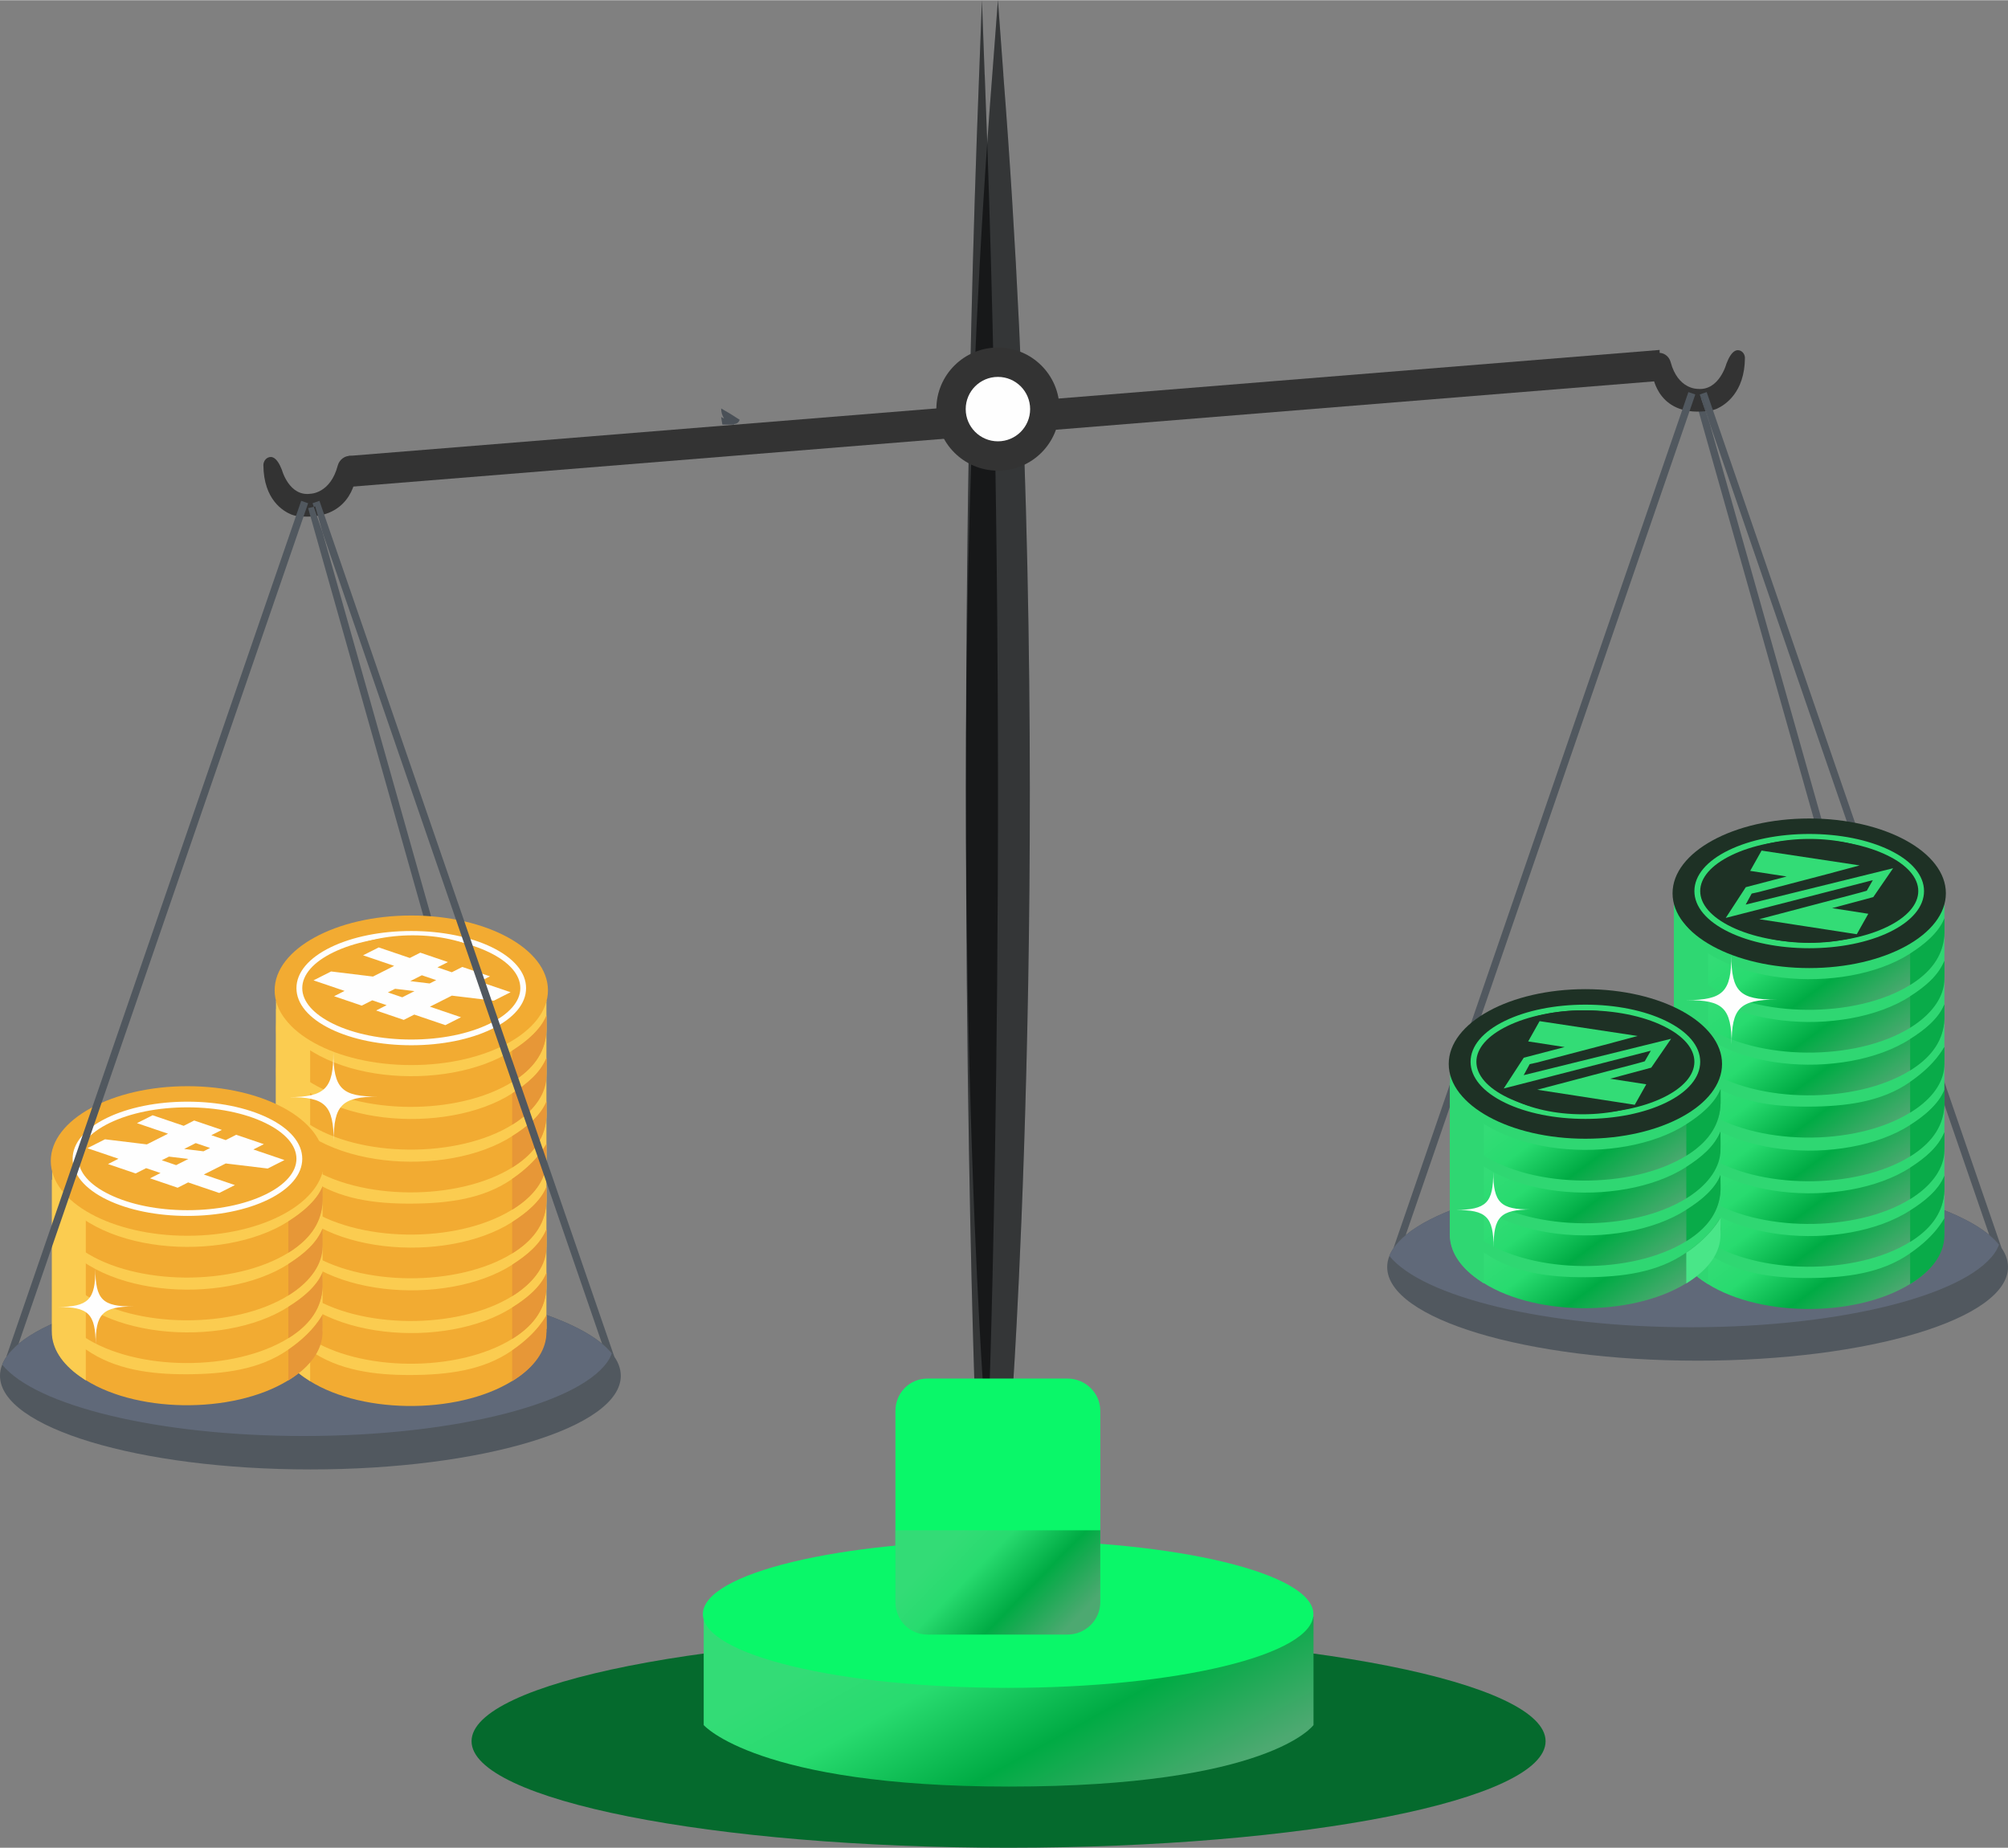 <?xml version="1.0" encoding="UTF-8"?>
<!DOCTYPE svg PUBLIC "-//W3C//DTD SVG 1.1//EN" "http://www.w3.org/Graphics/SVG/1.1/DTD/svg11.dtd">
<!-- Creator: CorelDRAW -->
<svg xmlns="http://www.w3.org/2000/svg" xml:space="preserve" width="4.119in" height="3.791in" version="1.1" style="shape-rendering:geometricPrecision; text-rendering:geometricPrecision; image-rendering:optimizeQuality; fill-rule:evenodd; clip-rule:evenodd"
viewBox="0 0 638.95 587.95"
 xmlns:xlink="http://www.w3.org/1999/xlink"
 xmlns:xodm="http://www.corel.com/coreldraw/odm/2003">
 <rect x="0" y="0" width="638.95" height="587.95" fill="#808080" stroke="none"/>
 <defs>
  <style type="text/css">
   <![CDATA[
    .fil32 {fill:#33DC76}
    .fil14 {fill:#FEFEFE}
    .fil2 {fill:#056A2D;fill-rule:nonzero}
    .fil20 {fill:#09AB49;fill-rule:nonzero}
    .fil5 {fill:#0AF769;fill-rule:nonzero}
    .fil25 {fill:#1E3125;fill-rule:nonzero}
    .fil15 {fill:#2FD772;fill-rule:nonzero}
    .fil6 {fill:#333333;fill-rule:nonzero}
    .fil26 {fill:#33DC76;fill-rule:nonzero}
    .fil31 {fill:#49E688;fill-rule:nonzero}
    .fil10 {fill:#4A5057;fill-rule:nonzero}
    .fil3 {fill:#51585F;fill-rule:nonzero}
    .fil9 {fill:#606979;fill-rule:nonzero}
    .fil13 {fill:#E79737;fill-rule:nonzero}
    .fil12 {fill:#F2AB32;fill-rule:nonzero}
    .fil11 {fill:#FBCC50;fill-rule:nonzero}
    .fil7 {fill:#FEFEFE;fill-rule:nonzero}
    .fil1 {fill:black;fill-rule:nonzero;fill-opacity:0.502}
    .fil0 {fill:#51585F;fill-rule:nonzero;fill-opacity:0.502}
    .fil8 {fill:url(#id0)}
    .fil17 {fill:url(#id1)}
    .fil22 {fill:url(#id2)}
    .fil4 {fill:url(#id3)}
    .fil23 {fill:url(#id4)}
    .fil18 {fill:url(#id5)}
    .fil28 {fill:url(#id6)}
    .fil27 {fill:url(#id7)}
    .fil19 {fill:url(#id8)}
    .fil24 {fill:url(#id9)}
    .fil29 {fill:url(#id10)}
    .fil30 {fill:url(#id11)}
    .fil16 {fill:url(#id12)}
    .fil21 {fill:url(#id13)}
   ]]>
  </style>
  <linearGradient id="id0" gradientUnits="userSpaceOnUse" x1="337.97" y1="519.6" x2="305.4" y2="487.65">
   <stop offset="0" style="stop-opacity:1; stop-color:#4DA971"/>
   <stop offset="0.38" style="stop-opacity:1; stop-color:#00AB44"/>
   <stop offset="0.741" style="stop-opacity:1; stop-color:#28DB6F"/>
   <stop offset="1" style="stop-opacity:1; stop-color:#33DC76"/>
  </linearGradient>
  <linearGradient id="id1" gradientUnits="userSpaceOnUse" xlink:href="#id0" x1="594.87" y1="391.58" x2="568.59" y2="355.78">
  </linearGradient>
  <linearGradient id="id2" gradientUnits="userSpaceOnUse" xlink:href="#id0" x1="594.87" y1="337.13" x2="568.59" y2="301.19">
  </linearGradient>
  <linearGradient id="id3" gradientUnits="userSpaceOnUse" xlink:href="#id0" x1="356.12" y1="582.27" x2="310.99" y2="501.14">
  </linearGradient>
  <linearGradient id="id4" gradientUnits="userSpaceOnUse" xlink:href="#id0" x1="594.35" y1="363.92" x2="568.14" y2="328.53">
  </linearGradient>
  <linearGradient id="id5" gradientUnits="userSpaceOnUse" xlink:href="#id0" x1="594.35" y1="418.51" x2="568.14" y2="383.12">
  </linearGradient>
  <linearGradient id="id6" gradientUnits="userSpaceOnUse" xlink:href="#id0" x1="523.68" y1="391.42" x2="497.4" y2="355.48">
  </linearGradient>
  <linearGradient id="id7" gradientUnits="userSpaceOnUse" xlink:href="#id0" x1="523.68" y1="377.77" x2="497.4" y2="341.98">
  </linearGradient>
  <linearGradient id="id8" gradientUnits="userSpaceOnUse" xlink:href="#id0" x1="594.72" y1="405.22" x2="568.74" y2="369.59">
  </linearGradient>
  <linearGradient id="id9" gradientUnits="userSpaceOnUse" xlink:href="#id0" x1="594.72" y1="350.77" x2="568.74" y2="314.99">
  </linearGradient>
  <linearGradient id="id10" gradientUnits="userSpaceOnUse" xlink:href="#id0" x1="523.16" y1="418.35" x2="496.95" y2="382.81">
  </linearGradient>
  <linearGradient id="id11" gradientUnits="userSpaceOnUse" xlink:href="#id0" x1="523.52" y1="405.06" x2="497.55" y2="369.28">
  </linearGradient>
  <linearGradient id="id12" gradientUnits="userSpaceOnUse" xlink:href="#id0" x1="594.88" y1="378.08" x2="568.74" y2="342.28">
  </linearGradient>
  <linearGradient id="id13" gradientUnits="userSpaceOnUse" xlink:href="#id0" x1="594.88" y1="323.48" x2="568.74" y2="287.69">
  </linearGradient>
 </defs>
 <g id="Layer_x0020_1">
  <g id="_105553217913888">
   <path class="fil0" d="M319.28 23.69l-1.74 -23.69 -1.79 23.69c-16.98,216.17 -2.92,417.41 -2.92,417.41l4.57 5.75 0.01 0.45 0.17 -0.22 0.17 0.22 0 -0.45 4.58 -5.75c0,0 13.92,-201.24 -3.07,-417.41l0 0z"/>
   <path class="fil0" d="M313.32 23.69l-0.87 -23.69 -0.89 23.69c-8.49,216.17 -1.46,417.41 -1.46,417.41l2.29 5.75 0.01 0.45 0.09 -0.22 0.09 0.22 0 -0.45 2.29 -5.75c0,0 6.96,-201.24 -1.53,-417.41l-0 0z"/>
   <path class="fil1" d="M319.28 23.69l-1.74 -23.69 -1.79 23.69c-16.98,216.17 -2.92,417.41 -2.92,417.41l4.57 5.75 0.01 0.45 0.17 -0.22 0.17 0.22 0 -0.45 4.58 -5.75c0,0 13.92,-201.24 -3.07,-417.41l0 0z"/>
   <path class="fil1" d="M313.32 23.69l-0.87 -23.69 -0.89 23.69c-8.49,216.17 -1.46,417.41 -1.46,417.41l2.29 5.75 0.01 0.45 0.09 -0.22 0.09 0.22 0 -0.45 2.29 -5.75c0,0 6.96,-201.24 -1.53,-417.41l-0 0z"/>
   <path class="fil2" d="M320.93 587.95c-94.38,0 -170.88,-15.18 -170.88,-33.9 0,-18.73 76.51,-33.9 170.88,-33.9 94.38,0 170.88,15.18 170.88,33.9 0,18.72 -76.51,33.9 -170.88,33.9z"/>
   <path class="fil3" d="M614.31 383.47c-0.87,-0.3 -1.76,-0.59 -2.67,-0.88l-72.19 -255.56 1.79 -0.42 2.82 8.15 70.25 248.71 0 0z"/>
   <path class="fil4" d="M321.18 533.29c0,0 -48.68,4.66 -97.26,-18.9l0 34.52c0,0 16.98,19.57 97.12,19.57 82.86,0 96.92,-19.57 96.92,-19.57l0 -34.52c-48.59,23.56 -96.78,18.9 -96.78,18.9z"/>
   <path class="fil5" d="M417.93 513.6c0,12.96 -43.49,23.46 -97.14,23.46 -53.65,0 -97.13,-10.5 -97.13,-23.46 0,-12.95 43.49,-23.46 97.13,-23.46 53.66,0 97.14,10.51 97.14,23.46z"/>
   <path class="fil5" d="M350.11 448.88l0 60.94c0,5.68 -4.74,10.29 -10.43,10.29l-44.57 0c-5.66,0 -10.18,-4.61 -10.18,-10.29l0 -60.94c0,-5.68 4.51,-10.24 10.18,-10.24l44.57 0c5.68,0 10.43,4.57 10.43,10.24z"/>
   <polygon class="fil6" points="110.96,154.89 528.1,121.16 528.1,111.3 110.96,145.03 "/>
   <path class="fil6" d="M113.15 152.14c-0.12,0.39 -1.74,13.82 -18.34,12.05 -0.71,-0.07 -1.41,-0.24 -2.07,-0.5 -2.67,-1.08 -8.83,-4.76 -8.93,-15.69 -0.01,-0.99 0.52,-1.96 1.42,-2.41 1.15,-0.57 2.84,-0.32 4.48,3.9 0,0 2.3,8.58 9.15,7.57 0,0 6.28,-0.08 8.61,-8.96 0.51,-1.92 2.37,-3.32 4.3,-3.05 1.72,0.24 3.02,1.81 1.38,7.09l-0 -0z"/>
   <path class="fil6" d="M525.89 119.43c0.12,0.38 1.75,13.73 18.34,11.18 0.72,-0.11 1.41,-0.31 2.08,-0.6 2.67,-1.21 8.83,-5.19 8.93,-16.11 0.01,-0.99 -0.53,-1.94 -1.42,-2.34 -1.14,-0.51 -2.83,-0.19 -4.47,4.12 0,0 -2.3,8.69 -9.15,8.01 0,0 -6.28,0.22 -8.61,-8.56 -0.51,-1.9 -2.37,-3.21 -4.3,-2.85 -1.72,0.32 -3.03,1.95 -1.38,7.15l0 -0z"/>
   <path class="fil3" d="M441.41 403.15c0,16.46 44.21,29.8 98.77,29.8 54.54,0 98.77,-13.34 98.77,-29.8 0,-2.44 -0.97,-4.82 -2.82,-7.09 -10.53,-13.03 -49.5,-22.71 -95.95,-22.71 -50.58,0 -92.28,11.47 -98.07,26.25 -0.47,1.17 -0.7,2.34 -0.7,3.54l-0 0z"/>
   <path class="fil6" d="M337.13 130.13c0,10.82 -8.76,19.59 -19.59,19.59 -10.83,0 -19.59,-8.77 -19.59,-19.59 0,-10.82 8.76,-19.59 19.59,-19.59 10.82,0 19.59,8.77 19.59,19.59z"/>
   <path class="fil7" d="M327.79 130.13c0,5.66 -4.58,10.25 -10.25,10.25 -5.66,0 -10.25,-4.59 -10.25,-10.25 0,-5.66 4.58,-10.25 10.25,-10.25 5.66,0 10.25,4.59 10.25,10.25z"/>
   <path class="fil8" d="M350.11 486.93l0 22.89c0,5.68 -4.74,10.29 -10.43,10.29l-44.57 0c-5.66,0 -10.18,-4.61 -10.18,-10.29l0 -22.89 65.17 0 -0 0z"/>
   <polygon class="fil3" points="541.71,126.5 544.06,134.76 541.24,126.61 "/>
   <polygon class="fil3" points="544.06,134.76 541.24,126.61 541.71,126.5 "/>
   <path class="fil9" d="M636.13 396.07c-0.18,0.46 -0.4,0.92 -0.66,1.38 -7.77,14.11 -48.43,24.86 -97.42,24.86 -46.44,0 -85.41,-9.67 -95.95,-22.7 0.34,-0.88 0.82,-1.75 1.41,-2.61 0.95,-1.37 2.21,-2.71 3.77,-4 13.75,-11.46 50.15,-19.64 92.89,-19.64 28.12,0 53.48,3.54 71.47,9.23 0.91,0.29 1.8,0.58 2.67,0.88 8.05,2.75 14.43,5.96 18.68,9.48 1.22,1.02 2.28,2.06 3.14,3.12l-0 -0z"/>
   <path class="fil10" d="M233.65 135.06l-3.78 0c-0.21,-1.05 -0.35,-1.93 -0.4,-2.43 0.28,0.19 0.58,0.34 0.91,0.45 -0.61,-0.97 -0.91,-2.02 -0.91,-3.16 2.01,1.13 3.97,2.33 5.89,3.6 -0.28,0.86 -0.89,1.32 -1.8,1.36 0.04,0.06 0.07,0.12 0.1,0.18l0 0z"/>
   <path class="fil3" d="M635.47 397.45c0.25,-0.46 0.47,-0.92 0.66,-1.38 -0.86,-1.06 -1.92,-2.11 -3.14,-3.12l-88.93 -258.19 -2.34 -8.26 -0.47 0.11 -0.39 -1.14 2.21 -0.76 93.79 272.27 -1.37 0.47 -0 0z"/>
   <path class="fil3" d="M539.45 125.46l-92.16 267.54c-1.55,1.3 -2.82,2.63 -3.77,4l-0.06 -0.02 93.79 -272.27 2.2 0.76z"/>
   <path class="fil3" d="M172.91 418.08c-0.87,-0.3 -1.76,-0.59 -2.66,-0.88l-72.2 -255.56 1.79 -0.42 2.81 8.15 70.26 248.71 0 0z"/>
   <path class="fil3" d="M-0 437.76c0,16.46 44.22,29.8 98.78,29.8 54.55,0 98.76,-13.34 98.76,-29.8 0,-2.44 -0.97,-4.82 -2.82,-7.09 -10.53,-13.03 -49.49,-22.71 -95.95,-22.71 -50.58,0 -92.28,11.47 -98.07,26.25 -0.46,1.17 -0.7,2.34 -0.7,3.54l-0 0z"/>
   <path class="fil9" d="M194.72 430.68c-0.18,0.47 -0.4,0.92 -0.65,1.38 -7.78,14.11 -48.43,24.86 -97.42,24.86 -46.44,0 -85.41,-9.67 -95.95,-22.7 0.35,-0.88 0.82,-1.75 1.42,-2.61 0.95,-1.37 2.21,-2.71 3.77,-4 13.75,-11.46 50.15,-19.64 92.89,-19.64 28.12,0 53.48,3.54 71.47,9.23 0.91,0.29 1.79,0.58 2.66,0.88 8.05,2.75 14.43,5.96 18.68,9.48 1.23,1.02 2.28,2.06 3.14,3.12l-0 0z"/>
   <polygon class="fil11" points="173.88,422.82 152.22,440.6 115.03,442.81 87.82,422.82 87.82,369.32 173.88,369.32 "/>
   <path class="fil12" d="M173.89 381.26l0 0.73c-0.12,6.8 -3.67,11.96 -9.66,16.02 -0.41,0.28 -0.82,0.55 -1.25,0.81 -17.29,10.71 -48.53,10.55 -65.19,-0.54 -7.02,-4.67 -11.27,-10.69 -9.62,-20.42 11.66,21.54 53.85,24.4 74.81,10.97 4.8,-3.08 8.94,-6.47 10.89,-11.22 -0,1.57 -0.01,2.31 0.01,3.65l0 -0z"/>
   <path class="fil12" d="M173.89 395.91l0 0c-0.23,6.64 -3.76,11.7 -9.65,15.69 -0.41,0.28 -0.82,0.55 -1.25,0.81 -17.29,10.72 -48.53,10.55 -65.19,-0.54 -7.02,-4.67 -11.27,-10.69 -9.62,-20.42 11.66,21.54 53.85,24.4 74.81,10.97 4.8,-3.08 8.94,-6.52 10.89,-11.27 -0.01,1.46 -0.04,2.15 0.01,3.39l0 0.02c0.01,0.46 0.01,0.91 0,1.35l0 0z"/>
   <path class="fil12" d="M173.87 423.46l0 0c-0.41,5.94 -3.45,10.74 -8.86,14.61 -0.65,0.47 -1.33,0.92 -2.03,1.35 -17.72,10.96 -49.62,10.61 -66.21,-1.2 -5.93,-4.23 -8.94,-9.14 -8.94,-14.24 0,-1.56 0.28,-3.13 0.84,-4.7 2.87,4.41 6.23,7.8 9.96,10.39 9.17,6.38 20.54,7.9 32.24,7.84 11.64,-0.06 23,-1.47 32.1,-7.85 4.01,-2.81 7.91,-6.09 10.88,-11.14 0.02,0.9 0,1.3 0,2.17l0 0.01c0.06,0.94 0.06,1.86 -0,2.75l0 -0z"/>
   <path class="fil12" d="M173.88 409.72l0 0.01c-0.3,6.53 -3.82,11.52 -9.64,15.47 -0.41,0.28 -0.82,0.55 -1.25,0.81 -17.29,10.72 -48.53,10.56 -65.19,-0.54 -7.02,-4.67 -11.27,-10.69 -9.62,-20.42 11.66,21.54 53.85,24.4 74.81,10.97 4.8,-3.08 8.94,-6.32 10.89,-11.07 -0.02,1.23 -0.05,1.79 0,2.95 0.03,0.62 0.03,1.22 0,1.81l0 -0z"/>
   <path class="fil11" d="M98.69 388.32l0 51.14 -1.89 -1.23c-5.97,-4.16 -9.04,-9.14 -9.04,-14.24l0.09 -48.46 10.84 12.79 0 0z"/>
   <path class="fil13" d="M173.87 418.52c0,0 0,1.29 0.01,2.15l0 0.04 -0.01 2.75 0 0.53c0,5.1 -3.05,10.07 -9.03,14.24l-1.86 1.24 0 -9.8c8.19,-5.57 10.88,-11.14 10.88,-11.14l0 -0z"/>
   <path class="fil13" d="M173.88 407.91l0 1.83c-0.3,6.53 -3.82,11.52 -9.64,15.47 -0.41,0.28 -0.82,0.55 -1.25,0.81l0 -9.98c9.57,-5.88 10.89,-11.07 10.89,-11.07 0,0 -0.05,1.79 0,2.95l0 -0z"/>
   <path class="fil13" d="M173.89 394.54l0 1.36 -0.01 0.98c-0.01,5.58 -3.75,10.73 -9.64,14.72 -0.41,0.28 -0.82,0.55 -1.25,0.81l0 -9.99c4.8,-3.08 8.94,-6.52 10.89,-11.27 0,1.37 0,2.15 0.01,3.39l0 0z"/>
   <path class="fil13" d="M173.89 381.26l0 0.73c-0.12,6.8 -3.67,11.96 -9.66,16.02 -0.41,0.28 -0.82,0.55 -1.25,0.81l0 -9.98c9.58,-6.05 10.89,-11.22 10.89,-11.22 0,0 -0.01,2.31 0.01,3.65l0 -0z"/>
   <polygon class="fil11" points="173.88,369.26 152.22,386.17 115.03,388.27 87.82,369.26 87.82,318.4 173.88,318.4 "/>
   <path class="fil12" d="M173.89 326.72l0 0.73c-0.12,6.8 -3.67,11.96 -9.66,16.01 -0.41,0.28 -0.82,0.55 -1.25,0.81 -17.29,10.72 -48.53,10.56 -65.19,-0.54 -7.02,-4.67 -11.27,-10.69 -9.62,-20.42 11.66,21.54 53.85,24.4 74.81,10.97 4.8,-3.08 8.94,-6.46 10.89,-11.22 -0,1.57 -0.01,2.32 0.01,3.65l0 -0z"/>
   <path class="fil12" d="M173.89 341.36l0 0.01c-0.23,6.64 -3.76,11.7 -9.65,15.69 -0.41,0.28 -0.82,0.55 -1.25,0.81 -17.29,10.72 -48.53,10.56 -65.19,-0.53 -7.02,-4.67 -11.27,-10.69 -9.62,-20.42 11.66,21.54 53.85,24.4 74.81,10.97 4.8,-3.08 8.94,-6.52 10.89,-11.28 -0.01,1.46 -0.04,2.15 0.01,3.39l0 0.02c0.01,0.46 0.01,0.91 0,1.34l0 0z"/>
   <path class="fil12" d="M173.87 368.91l0 0.01c-0.41,5.94 -3.45,10.75 -8.86,14.61 -0.65,0.47 -1.33,0.92 -2.03,1.35 -17.72,10.96 -49.62,10.61 -66.21,-1.2 -5.93,-4.22 -8.94,-9.14 -8.94,-14.24 0,-1.56 0.28,-3.13 0.84,-4.7 2.87,4.41 6.23,7.8 9.96,10.39 9.17,6.38 20.54,7.9 32.24,7.84 11.64,-0.06 23,-1.48 32.1,-7.85 4.01,-2.81 7.91,-6.09 10.88,-11.14 0.02,0.9 0,1.3 0,2.17l0 0.01c0.06,0.94 0.06,1.86 -0,2.75l0 -0z"/>
   <path class="fil12" d="M173.88 355.18l0 0.02c-0.3,6.53 -3.82,11.52 -9.64,15.47 -0.41,0.28 -0.82,0.55 -1.25,0.81 -17.29,10.72 -48.53,10.56 -65.19,-0.54 -7.02,-4.67 -11.27,-10.69 -9.62,-20.42 11.66,21.54 53.85,24.4 74.81,10.97 4.8,-3.08 8.94,-6.32 10.89,-11.07 -0.02,1.23 -0.05,1.78 0,2.95 0.03,0.62 0.03,1.22 0,1.81l0 -0z"/>
   <path class="fil12" d="M174.36 315.08c0,13.14 -19.47,23.8 -43.48,23.8 -24.01,0 -43.49,-10.66 -43.49,-23.8 0,-13.15 19.48,-23.8 43.49,-23.8 24.02,0 43.48,10.66 43.48,23.8z"/>
   <path class="fil7" d="M130.87 298.02c-9.37,0 -18.17,1.76 -24.77,4.97 -6.39,3.1 -9.92,7.15 -9.92,11.39 0,4.25 3.52,8.29 9.92,11.4 6.6,3.2 15.4,4.97 24.77,4.97 9.37,0 18.17,-1.77 24.78,-4.97 6.39,-3.1 9.92,-7.15 9.92,-11.4 0,-4.25 -3.52,-8.3 -9.92,-11.39 -6.6,-3.2 -15.4,-4.97 -24.78,-4.97zm0 34.55c-9.65,0 -18.74,-1.83 -25.59,-5.15 -7.06,-3.42 -10.95,-8.05 -10.95,-13.03 0,-4.98 3.89,-9.61 10.95,-13.03 6.85,-3.32 15.94,-5.15 25.59,-5.15 9.65,0 18.74,1.83 25.59,5.15 7.06,3.42 10.94,8.05 10.94,13.03 0,4.98 -3.89,9.61 -10.94,13.03 -6.85,3.32 -15.94,5.15 -25.59,5.15z"/>
   <path class="fil7" d="M148.12 314.12c0.53,2.98 0.42,6.12 -0.43,9.42l-8.94 0c0.88,-1.92 1.53,-3.9 1.97,-5.92 0.41,-1.91 0.52,-3.5 0.35,-4.81 -0.14,-1.05 -0.39,-1.79 -0.75,-2.26 -0.36,-0.46 -0.89,-0.68 -1.59,-0.68 -0.48,0 -0.88,0.16 -1.19,0.49 -0.32,0.33 -0.67,0.89 -1.05,1.69 -0.4,0.82 -0.89,1.97 -1.48,3.47 -0.71,1.77 -1.57,3.27 -2.55,4.45 -1.02,1.22 -2.19,2.14 -3.5,2.73 -1.33,0.6 -2.97,0.9 -4.91,0.9 -2.96,0 -5.12,-0.89 -6.41,-2.61 -1.23,-1.65 -1.64,-3.98 -1.28,-6.86l-5.22 0 1.25 -3.81 4.88 0c0.71,-2.22 1.9,-4.29 3.51,-6.24l5.49 1.72c-1.58,2.15 -2.55,4.23 -2.84,6.22 -0.15,0.99 -0.1,1.71 0.15,2.12 0.25,0.43 0.67,0.64 1.28,0.64 0.52,0 0.97,-0.16 1.34,-0.47 0.37,-0.3 0.79,-0.83 1.26,-1.56 0.46,-0.72 1,-1.68 1.59,-2.88 1.18,-2.29 2.41,-3.83 3.71,-4.72 1.26,-0.87 2.86,-1.3 4.83,-1.3 2.23,0 4.11,0.5 5.7,1.52 1.65,1.06 2.92,2.68 3.8,4.95l5.93 0 1.25 3.81 -6.16 0 0 -0z"/>
   <path class="fil11" d="M98.69 333.77l0 51.14 -1.89 -1.23c-5.97,-4.17 -9.04,-9.14 -9.04,-14.24l0.09 -48.46 10.84 12.79 0 0z"/>
   <path class="fil13" d="M173.87 363.98c0,0 0,1.29 0.01,2.15l0 0.04 -0.01 2.74 0 0.53c0,5.1 -3.05,10.07 -9.03,14.24l-1.86 1.23 0 -9.8c8.19,-5.57 10.88,-11.14 10.88,-11.14l0 0z"/>
   <path class="fil13" d="M173.88 353.37l0 1.82c-0.3,6.53 -3.82,11.52 -9.64,15.47 -0.41,0.28 -0.82,0.55 -1.25,0.81l0 -9.98c9.57,-5.88 10.89,-11.07 10.89,-11.07 0,0 -0.05,1.78 0,2.95l0 0z"/>
   <path class="fil13" d="M173.89 340l0 1.36 -0.01 0.98c-0.01,5.58 -3.75,10.72 -9.64,14.71 -0.41,0.28 -0.82,0.55 -1.25,0.81l0 -9.98c4.8,-3.08 8.94,-6.52 10.89,-11.28 0,1.37 0,2.15 0.01,3.39l0 0z"/>
   <path class="fil13" d="M173.89 326.72l0 0.73c-0.12,6.8 -3.67,11.96 -9.66,16.01 -0.41,0.28 -0.82,0.55 -1.25,0.81l0 -9.98c9.58,-6.05 10.89,-11.22 10.89,-11.22 0,0 -0.01,2.32 0.01,3.65l0 -0z"/>
   <polygon class="fil11" points="102.65,423.57 80.99,440.48 43.8,442.58 16.59,423.57 16.59,372.72 102.65,372.72 "/>
   <path class="fil12" d="M102.67 381.03l-0 0.73c-0.12,6.8 -3.67,11.96 -9.65,16.02 -0.41,0.28 -0.83,0.55 -1.25,0.81 -17.29,10.72 -48.53,10.56 -65.19,-0.54 -7.02,-4.67 -11.27,-10.69 -9.62,-20.42 11.66,21.54 53.85,24.4 74.81,10.97 4.8,-3.08 8.94,-6.46 10.9,-11.22 -0,1.57 -0.01,2.31 0.01,3.64l-0 -0z"/>
   <path class="fil12" d="M102.66 395.68l0 0.01c-0.23,6.64 -3.76,11.7 -9.65,15.69 -0.41,0.28 -0.83,0.55 -1.25,0.81 -17.29,10.72 -48.53,10.56 -65.19,-0.54 -7.02,-4.67 -11.27,-10.69 -9.62,-20.42 11.66,21.54 53.85,24.4 74.81,10.97 4.8,-3.08 8.94,-6.52 10.89,-11.28 -0,1.46 -0.04,2.15 0.01,3.39l0 0.02c0.02,0.46 0.02,0.91 0,1.34l0 -0z"/>
   <path class="fil12" d="M102.64 423.23l0 0c-0.41,5.94 -3.45,10.75 -8.86,14.61 -0.65,0.46 -1.33,0.92 -2.02,1.34 -17.71,10.96 -49.61,10.61 -66.21,-1.2 -5.94,-4.22 -8.94,-9.14 -8.94,-14.24 0,-1.56 0.28,-3.13 0.84,-4.7 2.88,4.41 6.23,7.8 9.96,10.39 9.17,6.38 20.53,7.9 32.24,7.84 11.64,-0.06 23,-1.47 32.1,-7.85 4.02,-2.81 7.91,-6.09 10.88,-11.14 0.02,0.9 0,1.3 0,2.17l0 0.01c0.06,0.94 0.06,1.86 -0,2.75l0 0z"/>
   <path class="fil12" d="M102.65 409.49l0 0.02c-0.3,6.53 -3.82,11.52 -9.64,15.47 -0.41,0.27 -0.83,0.55 -1.25,0.81 -17.29,10.72 -48.53,10.56 -65.19,-0.53 -7.02,-4.67 -11.27,-10.69 -9.62,-20.42 11.66,21.54 53.85,24.4 74.81,10.97 4.8,-3.07 8.94,-6.32 10.89,-11.07 -0.02,1.23 -0.05,1.78 0,2.95 0.03,0.62 0.03,1.22 0,1.81l0 0z"/>
   <path class="fil12" d="M103.13 369.4c0,13.14 -19.47,23.8 -43.48,23.8 -24.01,0 -43.49,-10.66 -43.49,-23.8 0,-13.15 19.48,-23.8 43.49,-23.8 24.01,0 43.48,10.66 43.48,23.8z"/>
   <path class="fil7" d="M59.65 352.33c-9.38,0 -18.18,1.77 -24.77,4.97 -6.39,3.1 -9.92,7.15 -9.92,11.4 0,4.25 3.52,8.3 9.92,11.39 6.6,3.2 15.4,4.97 24.77,4.97 9.37,0 18.17,-1.76 24.77,-4.97 6.39,-3.1 9.91,-7.15 9.91,-11.39 0,-4.25 -3.52,-8.3 -9.91,-11.4 -6.6,-3.2 -15.4,-4.97 -24.77,-4.97zm0 34.55c-9.65,0 -18.74,-1.83 -25.59,-5.15 -7.06,-3.42 -10.95,-8.05 -10.95,-13.03 0,-4.98 3.89,-9.61 10.95,-13.03 6.85,-3.32 15.94,-5.15 25.59,-5.15 9.65,0 18.74,1.83 25.58,5.15 7.06,3.42 10.95,8.05 10.95,13.03 0,4.98 -3.89,9.61 -10.95,13.03 -6.85,3.32 -15.94,5.15 -25.58,5.15z"/>
   <path class="fil7" d="M76.89 368.44c0.54,2.98 0.43,6.12 -0.43,9.42l-8.94 0c0.88,-1.92 1.53,-3.9 1.96,-5.93 0.42,-1.91 0.53,-3.5 0.36,-4.81 -0.14,-1.05 -0.39,-1.79 -0.75,-2.25 -0.36,-0.46 -0.89,-0.68 -1.59,-0.68 -0.48,0 -0.88,0.16 -1.19,0.49 -0.32,0.33 -0.67,0.89 -1.05,1.69 -0.4,0.82 -0.89,1.97 -1.48,3.47 -0.71,1.77 -1.57,3.27 -2.55,4.45 -1.02,1.22 -2.19,2.14 -3.5,2.73 -1.33,0.6 -2.97,0.9 -4.91,0.9 -2.96,0 -5.12,-0.89 -6.41,-2.61 -1.23,-1.64 -1.64,-3.98 -1.28,-6.86l-5.23 0 1.25 -3.81 4.88 0c0.71,-2.21 1.9,-4.29 3.52,-6.24l5.49 1.72c-1.58,2.15 -2.55,4.23 -2.84,6.22 -0.14,0.99 -0.1,1.71 0.15,2.13 0.25,0.42 0.67,0.64 1.28,0.64 0.52,0 0.97,-0.16 1.34,-0.47 0.37,-0.31 0.79,-0.83 1.26,-1.56 0.46,-0.72 1,-1.68 1.59,-2.88 1.18,-2.29 2.41,-3.83 3.71,-4.73 1.26,-0.87 2.86,-1.3 4.83,-1.3 2.23,0 4.11,0.5 5.7,1.52 1.65,1.06 2.92,2.68 3.81,4.95l5.93 0 1.25 3.81 -6.16 0 0 -0z"/>
   <path class="fil11" d="M27.3 388.09l0 51.14 -1.81 -1.24c-5.97,-4.16 -9,-9.14 -9,-14.24l0.02 -48.45 10.78 12.79 0 0z"/>
   <path class="fil13" d="M102.64 418.29c0,0 0,1.29 0.01,2.15l0 0.04 -0.01 2.75 0 0.53c0,5.1 -3.05,10.08 -9.03,14.24l-1.86 1.24 0 -9.8c8.19,-5.57 10.88,-11.14 10.88,-11.14l0 -0z"/>
   <path class="fil13" d="M102.65 407.68l0 1.83c-0.3,6.53 -3.82,11.52 -9.64,15.47 -0.41,0.27 -0.83,0.55 -1.25,0.81l0 -9.98c9.57,-5.88 10.89,-11.07 10.89,-11.07 0,0 -0.05,1.78 0,2.95z"/>
   <path class="fil13" d="M102.66 394.31l0 1.36 -0.01 0.98c-0.01,5.58 -3.75,10.72 -9.64,14.71 -0.41,0.28 -0.83,0.55 -1.25,0.81l0 -9.98c4.8,-3.08 8.94,-6.52 10.89,-11.28 0,1.38 0,2.15 0.01,3.39l0 0z"/>
   <path class="fil13" d="M102.67 381.03l-0 0.73c-0.12,6.8 -3.67,11.96 -9.65,16.02 -0.41,0.28 -0.83,0.55 -1.25,0.81l0 -9.98c9.58,-6.05 10.9,-11.22 10.9,-11.22 0,0 -0.01,2.31 0.01,3.64l-0 -0z"/>
   <path class="fil7" d="M120.36 348.89c-11.62,0.09 -14.22,2.71 -14.17,14.33 -0.05,-11.62 -2.67,-14.21 -14.29,-14.12 11.62,-0.08 14.22,-2.71 14.17,-14.33 0.05,11.62 2.67,14.21 14.29,14.13l-0 -0z"/>
   <path class="fil7" d="M42.47 415.69c-9.86,0.07 -12.07,2.3 -12.02,12.17 -0.05,-9.86 -2.27,-12.06 -12.14,-11.99 9.86,-0.07 12.07,-2.3 12.03,-12.17 0.05,9.86 2.27,12.06 12.13,11.99l0 0z"/>
   <path class="fil12" d="M161.38 313.05c0,8.53 -13.45,15.45 -30.04,15.45 -16.59,0 -30.05,-6.92 -30.05,-15.45 0,-8.54 13.46,-15.46 30.05,-15.46 16.59,0 30.04,6.92 30.04,15.46z"/>
   <path class="fil14" d="M162.47 315.69l-5.34 2.7 -13.35 -1.61 -6.98 3.52 9.89 3.36 -4.98 2.51 -9.89 -3.36 -3.34 1.69 -8.8 -2.99 3.34 -1.69 -4.57 -1.55 -3.34 1.69 -8.8 -2.99 3.34 -1.69 -9.89 -3.36 5.6 -2.83 13.32 1.62 6.74 -3.4 -9.89 -3.36 4.98 -2.51 9.89 3.36 3.34 -1.69 8.8 2.99 -3.34 1.69 4.57 1.55 3.34 -1.69 8.8 2.99 -3.34 1.69 9.89 3.36zm-31.92 -3.53l6.16 0.75 2.09 -1.06 -4.57 -1.55 -3.68 1.86zm-4.83 2.44l-2.29 1.16 4.57 1.55 3.89 -1.97 -6.17 -0.74z"/>
   <path class="fil3" d="M194.07 432.06c0.25,-0.46 0.47,-0.92 0.65,-1.38 -0.86,-1.06 -1.91,-2.11 -3.14,-3.12l-88.94 -258.19 -2.33 -8.26 -0.47 0.11 -0.39 -1.14 2.2 -0.76 93.79 272.27 -1.37 0.47 0 -0z"/>
   <path class="fil3" d="M98.05 160.08l-92.16 267.54c-1.55,1.3 -2.82,2.63 -3.77,4l-0.07 -0.03 93.79 -272.27 2.2 0.76z"/>
   <polygon class="fil15" points="618.71,391.94 597.04,409.73 559.85,411.94 532.64,391.94 532.64,338.45 618.71,338.45 "/>
   <path class="fil16" d="M618.72 350.39l0 0.73c-0.12,6.8 -3.67,11.96 -9.66,16.02 -0.41,0.28 -0.82,0.55 -1.25,0.81 -17.29,10.71 -48.53,10.55 -65.19,-0.54 -7.02,-4.67 -11.27,-10.69 -9.62,-20.42 11.66,21.54 53.85,24.4 74.81,10.97 4.8,-3.08 8.94,-6.47 10.9,-11.22 -0,1.57 -0.01,2.31 0.01,3.65l0 -0z"/>
   <path class="fil17" d="M618.71 365.03l0 0c-0.23,6.64 -3.76,11.7 -9.65,15.69 -0.41,0.28 -0.82,0.55 -1.25,0.81 -17.29,10.72 -48.53,10.55 -65.19,-0.54 -7.02,-4.67 -11.27,-10.69 -9.62,-20.42 11.66,21.54 53.85,24.4 74.81,10.97 4.8,-3.08 8.94,-6.52 10.89,-11.27 -0.01,1.46 -0.04,2.15 0.01,3.39l0 0.02c0.01,0.46 0.01,0.91 0,1.35l0 0z"/>
   <path class="fil18" d="M618.69 392.58l0 0.01c-0.41,5.94 -3.45,10.74 -8.86,14.61 -0.65,0.47 -1.33,0.92 -2.03,1.35 -17.71,10.96 -49.61,10.61 -66.21,-1.2 -5.93,-4.23 -8.94,-9.14 -8.94,-14.24 0,-1.56 0.28,-3.13 0.84,-4.7 2.87,4.41 6.23,7.8 9.96,10.39 9.17,6.38 20.54,7.9 32.25,7.84 11.64,-0.06 23,-1.47 32.1,-7.85 4.01,-2.81 7.91,-6.09 10.89,-11.14 0.02,0.9 0,1.3 0,2.17l0 0.01c0.06,0.94 0.06,1.86 -0,2.75l0 -0z"/>
   <path class="fil19" d="M618.7 378.85l0 0.01c-0.3,6.53 -3.82,11.52 -9.64,15.47 -0.41,0.28 -0.82,0.55 -1.25,0.81 -17.29,10.72 -48.53,10.56 -65.19,-0.54 -7.02,-4.67 -11.27,-10.69 -9.62,-20.42 11.66,21.54 53.85,24.4 74.81,10.97 4.8,-3.08 8.94,-6.32 10.89,-11.07 -0.02,1.23 -0.05,1.79 0,2.95 0.03,0.62 0.03,1.22 0,1.81l0 -0z"/>
   <path class="fil15" d="M543.52 357.44l0 51.14 -1.89 -1.23c-5.97,-4.16 -9.04,-9.14 -9.04,-14.24l0.09 -48.46 10.84 12.79 0 0z"/>
   <path class="fil20" d="M618.7 387.65c0,0 0,1.28 0.01,2.15l0 0.04 -0.01 2.75 0 0.53c0,5.1 -3.05,10.07 -9.03,14.24l-1.86 1.24 0 -9.8c8.19,-5.57 10.89,-11.14 10.89,-11.14l0 -0z"/>
   <path class="fil20" d="M618.7 377.04l0 1.83c-0.3,6.53 -3.82,11.52 -9.64,15.47 -0.41,0.28 -0.82,0.55 -1.25,0.81l0 -9.98c9.57,-5.88 10.89,-11.07 10.89,-11.07 0,0 -0.05,1.79 0,2.95z"/>
   <path class="fil20" d="M618.71 363.67l0 1.36 -0.01 0.98c-0.01,5.58 -3.75,10.73 -9.64,14.72 -0.41,0.28 -0.82,0.55 -1.25,0.81l0 -9.99c4.8,-3.08 8.94,-6.52 10.89,-11.27 0,1.37 0,2.15 0.01,3.39l0 0z"/>
   <path class="fil20" d="M618.72 350.39l0 0.73c-0.12,6.8 -3.67,11.96 -9.66,16.02 -0.41,0.28 -0.82,0.55 -1.25,0.81l0 -9.98c9.58,-6.05 10.9,-11.22 10.9,-11.22 0,0 -0.01,2.31 0.01,3.65l0 -0z"/>
   <polygon class="fil15" points="618.71,338.38 597.04,355.3 559.85,357.4 532.64,338.38 532.64,287.53 618.71,287.53 "/>
   <path class="fil21" d="M618.72 295.84l0 0.73c-0.12,6.8 -3.67,11.96 -9.66,16.01 -0.41,0.28 -0.82,0.55 -1.25,0.81 -17.29,10.72 -48.53,10.55 -65.19,-0.54 -7.02,-4.67 -11.27,-10.69 -9.62,-20.42 11.66,21.54 53.85,24.4 74.81,10.97 4.8,-3.08 8.94,-6.46 10.9,-11.22 -0,1.57 -0.01,2.32 0.01,3.65l0 -0z"/>
   <path class="fil22" d="M618.71 310.49l0 0.01c-0.23,6.64 -3.76,11.7 -9.65,15.69 -0.41,0.28 -0.82,0.55 -1.25,0.81 -17.29,10.72 -48.53,10.56 -65.19,-0.53 -7.02,-4.67 -11.27,-10.69 -9.62,-20.42 11.66,21.54 53.85,24.4 74.81,10.97 4.8,-3.08 8.94,-6.52 10.89,-11.28 -0.01,1.46 -0.04,2.15 0.01,3.39l0 0.02c0.01,0.46 0.01,0.91 0,1.34l0 0z"/>
   <path class="fil23" d="M618.69 338.04l0 0.01c-0.41,5.94 -3.45,10.75 -8.86,14.61 -0.65,0.47 -1.33,0.92 -2.03,1.35 -17.71,10.96 -49.61,10.61 -66.21,-1.2 -5.93,-4.22 -8.94,-9.14 -8.94,-14.24 0,-1.56 0.28,-3.13 0.84,-4.7 2.87,4.41 6.23,7.8 9.96,10.39 9.17,6.38 20.54,7.9 32.25,7.84 11.64,-0.06 23,-1.48 32.1,-7.85 4.01,-2.81 7.91,-6.09 10.89,-11.14 0.02,0.9 0,1.3 0,2.17l0 0.01c0.06,0.94 0.06,1.86 -0,2.75l0 -0z"/>
   <path class="fil24" d="M618.7 324.3l0 0.02c-0.3,6.53 -3.82,11.52 -9.64,15.47 -0.41,0.28 -0.82,0.55 -1.25,0.81 -17.29,10.72 -48.53,10.56 -65.19,-0.54 -7.02,-4.67 -11.27,-10.69 -9.62,-20.42 11.66,21.54 53.85,24.4 74.81,10.97 4.8,-3.08 8.94,-6.32 10.89,-11.07 -0.02,1.22 -0.05,1.78 0,2.95 0.03,0.62 0.03,1.22 0,1.81l0 -0z"/>
   <path class="fil25" d="M619.18 284.21c0,13.14 -19.47,23.8 -43.48,23.8 -24.01,0 -43.49,-10.66 -43.49,-23.8 0,-13.15 19.48,-23.8 43.49,-23.8 24.02,0 43.48,10.66 43.48,23.8z"/>
   <path class="fil26" d="M575.7 267.14c-9.37,0 -18.17,1.76 -24.77,4.97 -6.39,3.1 -9.92,7.15 -9.92,11.39 0,4.25 3.52,8.3 9.92,11.4 6.6,3.2 15.4,4.97 24.77,4.97 9.37,0 18.17,-1.77 24.78,-4.97 6.39,-3.1 9.92,-7.15 9.92,-11.4 0,-4.25 -3.52,-8.3 -9.92,-11.39 -6.6,-3.2 -15.4,-4.97 -24.78,-4.97zm0 34.55c-9.65,0 -18.74,-1.83 -25.59,-5.15 -7.06,-3.42 -10.95,-8.05 -10.95,-13.03 0,-4.98 3.89,-9.61 10.95,-13.03 6.85,-3.32 15.94,-5.15 25.59,-5.15 9.65,0 18.74,1.83 25.59,5.15 7.06,3.42 10.94,8.05 10.94,13.03 0,4.98 -3.89,9.61 -10.94,13.03 -6.85,3.32 -15.94,5.15 -25.59,5.15z"/>
   <path class="fil26" d="M592.94 283.25c0.53,2.98 0.42,6.12 -0.43,9.42l-8.94 0c0.88,-1.92 1.53,-3.91 1.97,-5.93 0.41,-1.91 0.52,-3.5 0.35,-4.81 -0.14,-1.05 -0.39,-1.79 -0.75,-2.26 -0.36,-0.46 -0.89,-0.68 -1.59,-0.68 -0.48,0 -0.88,0.16 -1.19,0.49 -0.32,0.33 -0.67,0.89 -1.05,1.69 -0.4,0.82 -0.89,1.97 -1.48,3.47 -0.71,1.77 -1.57,3.27 -2.55,4.45 -1.02,1.22 -2.19,2.14 -3.5,2.73 -1.33,0.6 -2.97,0.9 -4.91,0.9 -2.96,0 -5.12,-0.89 -6.41,-2.61 -1.23,-1.65 -1.64,-3.98 -1.28,-6.86l-5.22 0 1.25 -3.81 4.88 0c0.71,-2.22 1.9,-4.29 3.51,-6.24l5.49 1.72c-1.58,2.15 -2.55,4.23 -2.84,6.22 -0.15,0.99 -0.1,1.71 0.15,2.13 0.25,0.43 0.67,0.64 1.28,0.64 0.52,0 0.97,-0.16 1.34,-0.47 0.37,-0.3 0.79,-0.83 1.26,-1.56 0.46,-0.72 1,-1.68 1.59,-2.88 1.18,-2.29 2.41,-3.83 3.71,-4.72 1.26,-0.87 2.86,-1.3 4.83,-1.3 2.23,0 4.11,0.5 5.71,1.52 1.65,1.06 2.92,2.68 3.8,4.95l5.93 0 1.25 3.81 -6.16 0 -0 -0z"/>
   <path class="fil15" d="M543.52 302.9l0 51.14 -1.89 -1.23c-5.97,-4.17 -9.04,-9.14 -9.04,-14.24l0.09 -48.45 10.84 12.79 0 0z"/>
   <path class="fil20" d="M618.7 333.1c0,0 0,1.29 0.01,2.15l0 0.04 -0.01 2.74 0 0.53c0,5.1 -3.05,10.07 -9.03,14.24l-1.86 1.23 0 -9.8c8.19,-5.57 10.89,-11.14 10.89,-11.14l0 -0z"/>
   <path class="fil20" d="M618.7 322.49l0 1.82c-0.3,6.53 -3.82,11.52 -9.64,15.47 -0.41,0.28 -0.82,0.55 -1.25,0.81l0 -9.98c9.57,-5.88 10.89,-11.07 10.89,-11.07 0,0 -0.05,1.78 0,2.95l0 0z"/>
   <path class="fil20" d="M618.71 309.13l0 1.36 -0.01 0.98c-0.01,5.58 -3.75,10.72 -9.64,14.71 -0.41,0.28 -0.82,0.55 -1.25,0.81l0 -9.98c4.8,-3.08 8.94,-6.52 10.89,-11.28 0,1.37 0,2.15 0.01,3.39l0 0z"/>
   <path class="fil20" d="M618.72 295.84l0 0.73c-0.12,6.8 -3.67,11.96 -9.66,16.01 -0.41,0.28 -0.82,0.55 -1.25,0.81l0 -9.98c9.58,-6.05 10.9,-11.22 10.9,-11.22 0,0 -0.01,2.32 0.01,3.65l0 -0z"/>
   <polygon class="fil15" points="547.48,392.7 525.82,409.61 488.62,411.71 461.42,392.7 461.42,341.84 547.48,341.84 "/>
   <path class="fil27" d="M547.49 350.16l-0 0.73c-0.12,6.8 -3.67,11.96 -9.65,16.02 -0.41,0.28 -0.83,0.55 -1.25,0.81 -17.29,10.72 -48.53,10.56 -65.19,-0.54 -7.02,-4.67 -11.27,-10.69 -9.63,-20.42 11.66,21.54 53.85,24.4 74.81,10.97 4.8,-3.08 8.94,-6.46 10.9,-11.22 -0,1.57 -0.01,2.31 0.01,3.64l0 -0z"/>
   <path class="fil28" d="M547.48 364.8l0 0.01c-0.23,6.64 -3.76,11.7 -9.65,15.69 -0.41,0.28 -0.83,0.55 -1.25,0.81 -17.29,10.72 -48.53,10.56 -65.19,-0.54 -7.02,-4.67 -11.27,-10.69 -9.63,-20.42 11.66,21.54 53.85,24.4 74.81,10.97 4.8,-3.08 8.94,-6.52 10.89,-11.28 -0,1.46 -0.04,2.15 0.01,3.39l0 0.02c0.02,0.46 0.02,0.91 0,1.34l0 -0z"/>
   <path class="fil29" d="M547.47 392.35l0 0c-0.41,5.94 -3.45,10.75 -8.86,14.61 -0.65,0.46 -1.33,0.92 -2.02,1.34 -17.71,10.96 -49.62,10.61 -66.21,-1.2 -5.94,-4.22 -8.94,-9.14 -8.94,-14.24 0,-1.56 0.28,-3.13 0.84,-4.7 2.87,4.41 6.23,7.8 9.96,10.39 9.17,6.38 20.53,7.9 32.24,7.84 11.64,-0.06 23,-1.47 32.1,-7.85 4.02,-2.81 7.91,-6.09 10.88,-11.14 0.02,0.9 0,1.3 0,2.17l0 0.01c0.06,0.94 0.06,1.86 -0,2.75l0 0z"/>
   <path class="fil30" d="M547.48 378.62l0 0.02c-0.3,6.53 -3.82,11.52 -9.64,15.47 -0.41,0.27 -0.83,0.55 -1.25,0.81 -17.29,10.72 -48.53,10.56 -65.19,-0.53 -7.02,-4.67 -11.27,-10.69 -9.63,-20.42 11.66,21.54 53.85,24.4 74.81,10.97 4.8,-3.07 8.94,-6.32 10.89,-11.07 -0.02,1.23 -0.05,1.78 0,2.95 0.03,0.62 0.03,1.22 0,1.81l0 0z"/>
   <path class="fil25" d="M547.96 338.52c0,13.14 -19.47,23.8 -43.48,23.8 -24.01,0 -43.49,-10.66 -43.49,-23.8 0,-13.15 19.48,-23.8 43.49,-23.8 24.01,0 43.48,10.66 43.48,23.8z"/>
   <path class="fil26" d="M504.48 321.46c-9.38,0 -18.17,1.77 -24.77,4.97 -6.39,3.1 -9.92,7.15 -9.92,11.4 0,4.25 3.52,8.3 9.92,11.39 6.6,3.2 15.4,4.97 24.77,4.97 9.37,0 18.17,-1.76 24.77,-4.97 6.39,-3.1 9.91,-7.15 9.91,-11.39 0,-4.25 -3.52,-8.3 -9.91,-11.4 -6.6,-3.2 -15.4,-4.97 -24.77,-4.97zm0 34.55c-9.65,0 -18.74,-1.83 -25.59,-5.15 -7.06,-3.42 -10.95,-8.05 -10.95,-13.03 0,-4.98 3.89,-9.61 10.95,-13.03 6.85,-3.32 15.94,-5.15 25.59,-5.15 9.65,0 18.74,1.83 25.58,5.15 7.06,3.42 10.95,8.05 10.95,13.03 0,4.98 -3.89,9.61 -10.95,13.03 -6.85,3.32 -15.94,5.15 -25.58,5.15z"/>
   <path class="fil26" d="M521.72 337.56c0.54,2.98 0.43,6.12 -0.43,9.42l-8.94 0c0.88,-1.92 1.53,-3.9 1.96,-5.93 0.41,-1.91 0.53,-3.5 0.36,-4.81 -0.14,-1.05 -0.39,-1.79 -0.75,-2.25 -0.36,-0.46 -0.89,-0.68 -1.59,-0.68 -0.48,0 -0.88,0.16 -1.19,0.49 -0.32,0.33 -0.67,0.89 -1.05,1.69 -0.4,0.82 -0.89,1.97 -1.48,3.47 -0.71,1.77 -1.57,3.27 -2.55,4.45 -1.02,1.22 -2.19,2.14 -3.5,2.73 -1.33,0.6 -2.97,0.9 -4.91,0.9 -2.96,0 -5.12,-0.89 -6.41,-2.61 -1.23,-1.64 -1.64,-3.98 -1.28,-6.86l-5.23 0 1.25 -3.81 4.88 0c0.71,-2.21 1.9,-4.29 3.52,-6.24l5.49 1.72c-1.58,2.15 -2.55,4.23 -2.84,6.22 -0.14,0.99 -0.1,1.71 0.15,2.13 0.25,0.43 0.67,0.64 1.28,0.64 0.52,0 0.97,-0.16 1.34,-0.47 0.37,-0.3 0.79,-0.83 1.26,-1.56 0.46,-0.72 1,-1.68 1.59,-2.88 1.18,-2.29 2.41,-3.83 3.71,-4.72 1.26,-0.87 2.86,-1.3 4.83,-1.3 2.23,0 4.11,0.5 5.7,1.52 1.65,1.06 2.92,2.68 3.81,4.95l5.93 0 1.25 3.81 -6.16 0 -0 -0z"/>
   <path class="fil15" d="M472.13 357.21l0 51.14 -1.81 -1.24c-5.97,-4.16 -9,-9.14 -9,-14.24l0.02 -48.45 10.78 12.79 0 0z"/>
   <path class="fil31" d="M547.47 387.42c0,0 0,1.29 0.01,2.15l0 0.04 -0.01 2.75 0 0.53c0,5.1 -3.05,10.07 -9.03,14.24l-1.86 1.24 0 -9.8c8.19,-5.57 10.88,-11.14 10.88,-11.14l0 -0z"/>
   <path class="fil20" d="M547.48 376.81l0 1.83c-0.3,6.53 -3.82,11.52 -9.64,15.47 -0.41,0.27 -0.83,0.55 -1.25,0.81l0 -9.98c9.57,-5.88 10.89,-11.07 10.89,-11.07 0,0 -0.05,1.78 0,2.95z"/>
   <path class="fil20" d="M547.48 363.44l0 1.36 -0.01 0.98c-0.01,5.58 -3.75,10.72 -9.64,14.71 -0.41,0.28 -0.83,0.55 -1.25,0.81l0 -9.98c4.8,-3.08 8.94,-6.52 10.89,-11.28 0,1.38 0,2.15 0.01,3.39l0 0z"/>
   <path class="fil20" d="M547.49 350.16l-0 0.73c-0.12,6.8 -3.67,11.96 -9.65,16.02 -0.41,0.28 -0.83,0.55 -1.25,0.81l0 -9.98c9.58,-6.05 10.9,-11.22 10.9,-11.22 0,0 -0.01,2.31 0.01,3.64l-0 -0z"/>
   <path class="fil7" d="M565.19 318.02c-11.62,0.09 -14.22,2.71 -14.17,14.33 -0.05,-11.62 -2.67,-14.21 -14.29,-14.12 11.62,-0.08 14.22,-2.71 14.17,-14.33 0.05,11.62 2.67,14.21 14.29,14.13l-0 0z"/>
   <path class="fil7" d="M487.29 384.82c-9.86,0.07 -12.07,2.3 -12.02,12.17 -0.05,-9.86 -2.27,-12.06 -12.14,-11.99 9.86,-0.07 12.07,-2.3 12.02,-12.16 0.05,9.86 2.27,12.06 12.14,11.99l0 -0z"/>
   <path class="fil25" d="M535.21 338c0,9.13 -14.17,16.54 -31.65,16.54 -17.48,0 -31.66,-7.4 -31.66,-16.54 0,-9.13 14.18,-16.54 31.66,-16.54 17.48,0 31.65,7.4 31.65,16.54z"/>
   <path class="fil25" d="M607.42 283.45c0,9.13 -14.17,16.54 -31.65,16.54 -17.48,0 -31.66,-7.4 -31.66,-16.54 0,-9.13 14.18,-16.54 31.66,-16.54 17.48,0 31.65,7.4 31.65,16.54z"/>
   <path class="fil12" d="M89.69 368.4c0,8.53 -13.45,15.45 -30.04,15.45 -16.59,0 -30.05,-6.92 -30.05,-15.45 0,-8.54 13.46,-15.46 30.05,-15.46 16.59,0 30.04,6.92 30.04,15.46z"/>
   <path class="fil14" d="M90.52 369.1l-5.34 2.7 -13.35 -1.61 -6.98 3.52 9.89 3.36 -4.98 2.51 -9.89 -3.36 -3.34 1.69 -8.8 -2.99 3.34 -1.69 -4.57 -1.55 -3.34 1.69 -8.8 -2.99 3.34 -1.69 -9.89 -3.36 5.6 -2.83 13.32 1.62 6.74 -3.4 -9.89 -3.36 4.98 -2.51 9.89 3.36 3.34 -1.69 8.8 2.99 -3.34 1.69 4.57 1.55 3.34 -1.69 8.8 2.99 -3.34 1.69 9.89 3.36zm-31.92 -3.53l6.16 0.75 2.09 -1.06 -4.57 -1.55 -3.68 1.86zm-4.83 2.44l-2.29 1.16 4.57 1.55 3.89 -1.97 -6.17 -0.74z"/>
   <polygon class="fil32" points="525.3,334.31 523.36,337.68 521.09,338.32 506.11,342.26 504.51,342.68 489.16,346.73 501.19,348.58 501.19,348.58 504.31,349.07 515.68,350.82 517.95,351.17 520.18,351.52 520.71,350.58 521.06,349.97 523.39,345.82 523.85,345 512.35,343.22 525.43,339.7 531.75,330.51 484.84,342.09 486.75,338.58 488.95,338.1 501.74,334.75 510.27,332.52 521.1,329.62 490.95,325.06 489.9,324.9 486.27,331.35 497.87,333.15 484.86,336.54 478.49,346.33 "/>
   <polygon class="fil32" points="595.94,280.03 594.01,283.4 591.74,284.04 576.76,287.99 575.16,288.41 559.81,292.45 571.84,294.31 571.84,294.31 574.96,294.79 586.33,296.54 588.6,296.9 590.83,297.24 591.36,296.31 591.7,295.69 594.04,291.54 594.5,290.73 582.99,288.94 596.08,285.42 602.39,276.24 555.48,287.81 557.39,284.3 559.6,283.82 572.39,280.47 580.92,278.24 591.74,275.34 561.6,270.79 560.54,270.62 556.91,277.08 568.52,278.87 555.51,282.27 549.14,292.05 "/>
  </g>
 </g>
</svg>
